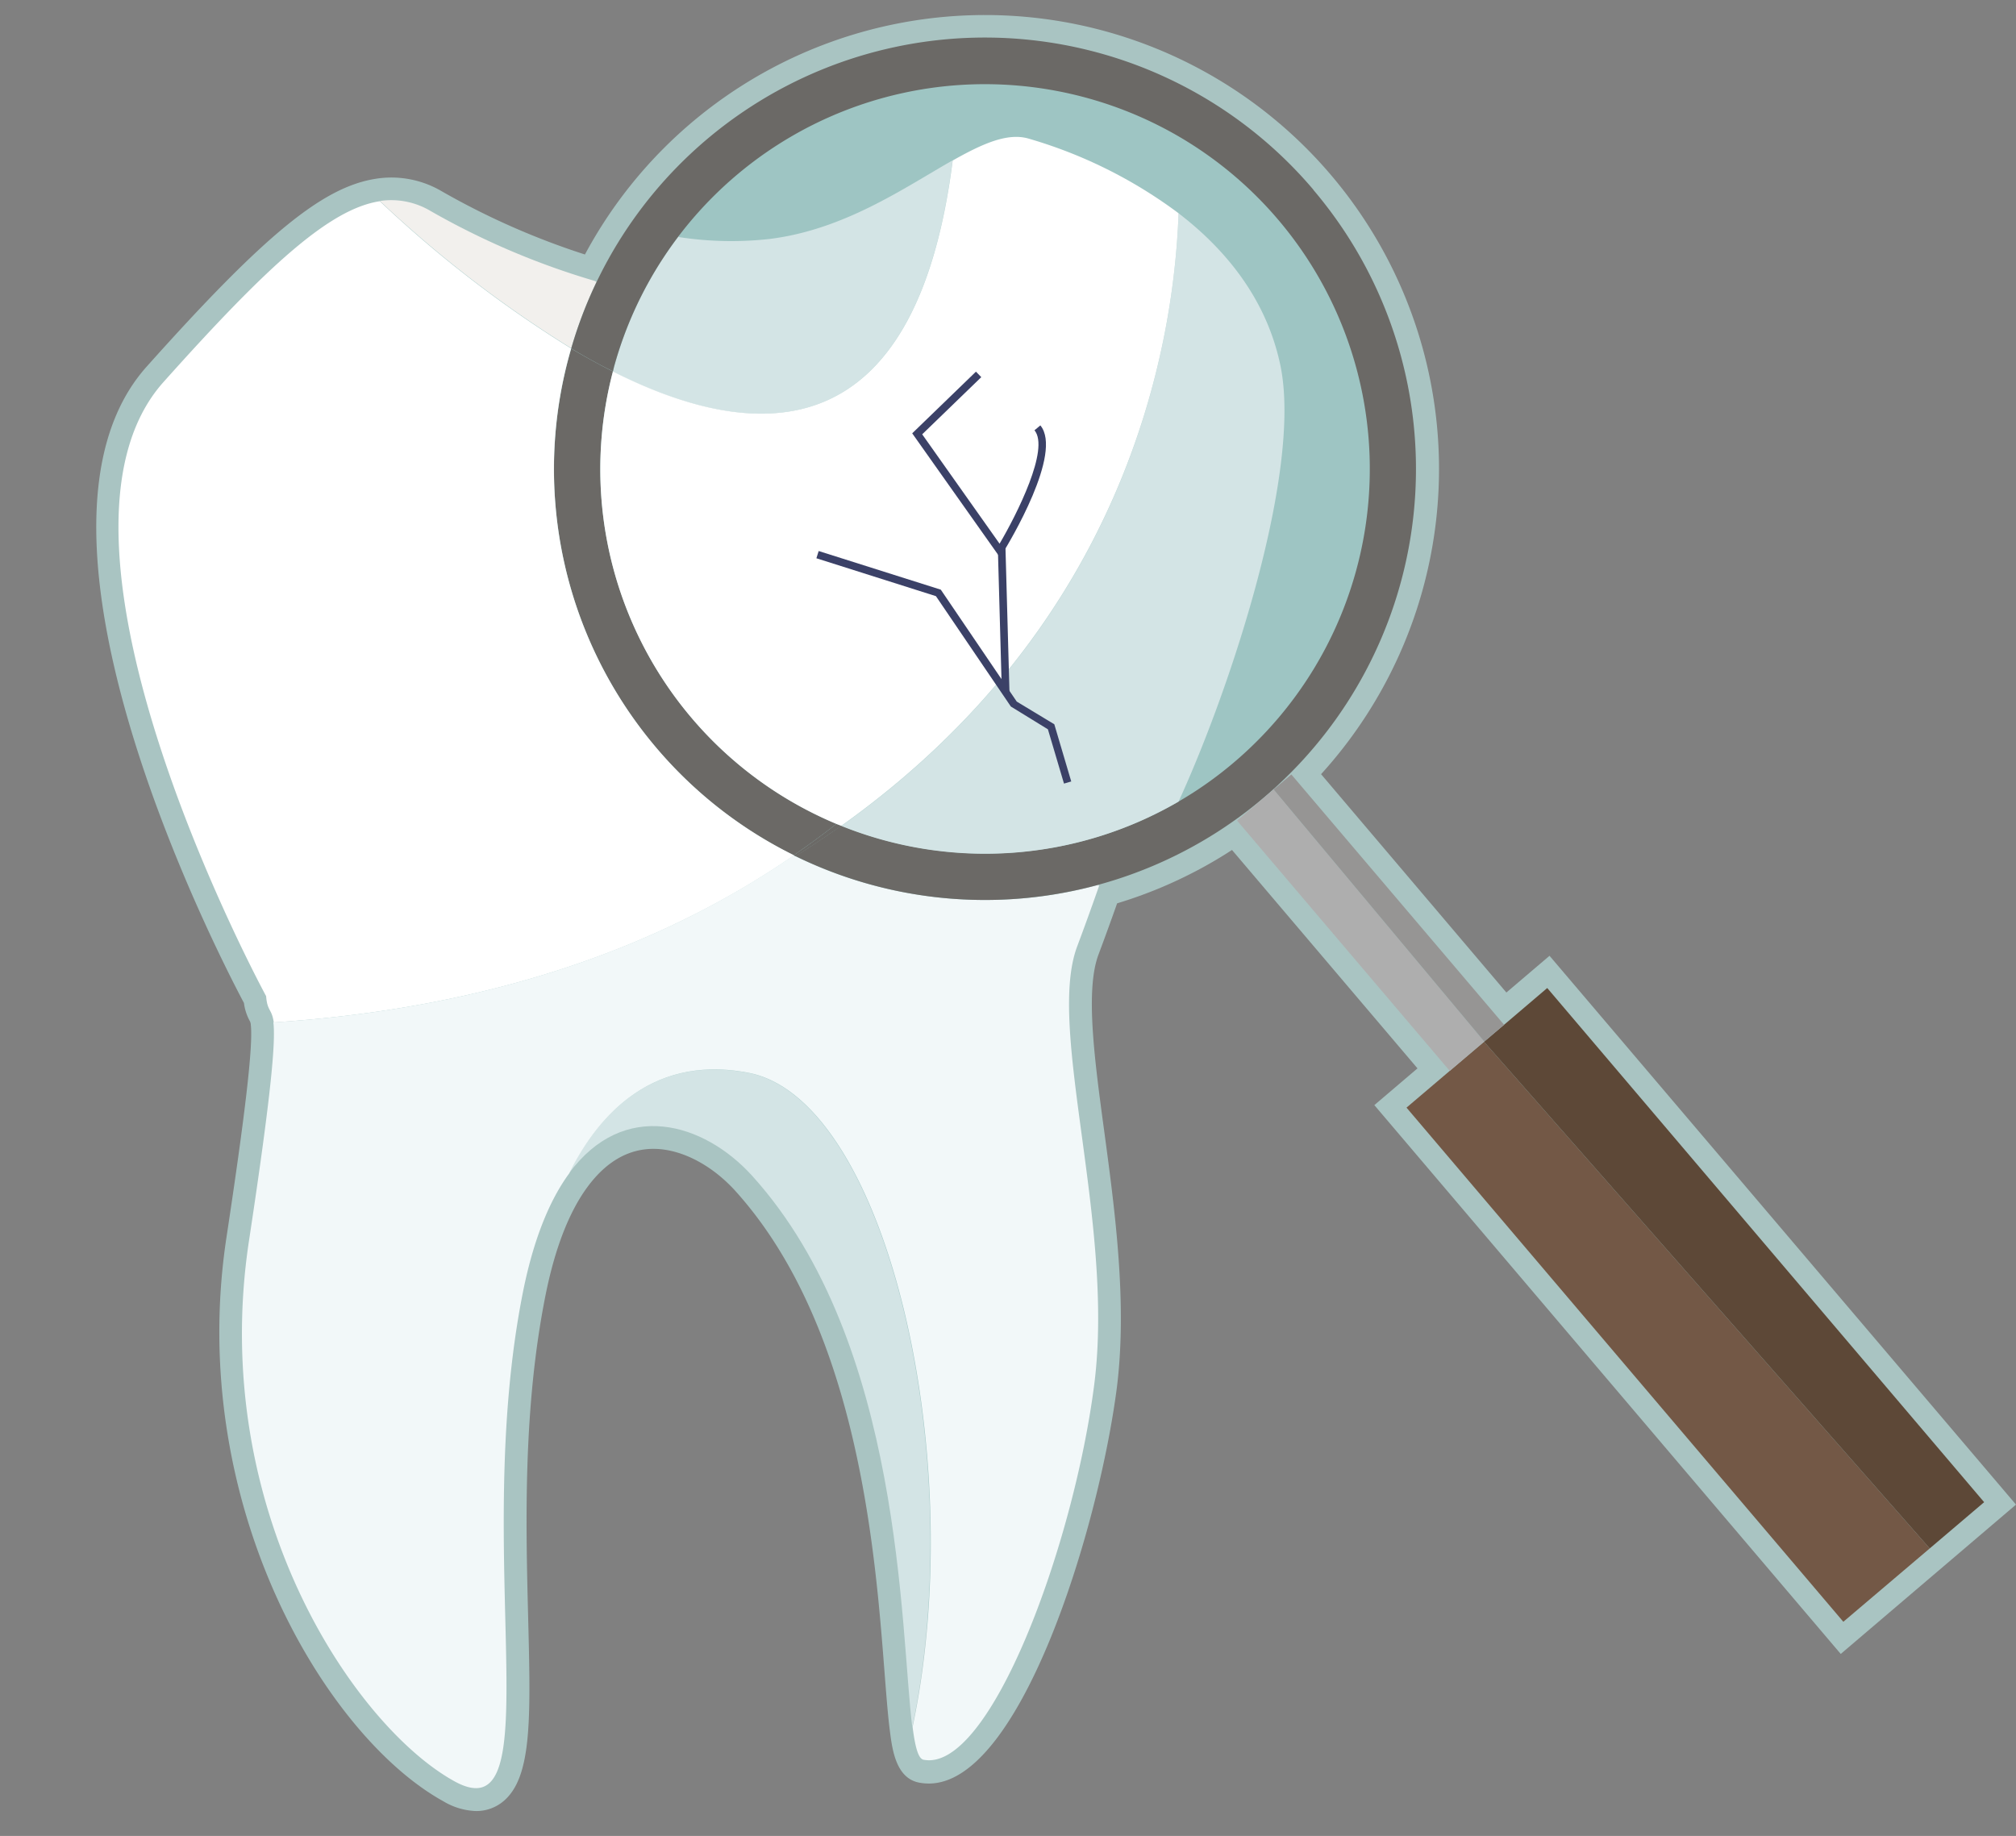 <svg xmlns="http://www.w3.org/2000/svg" viewBox="-12.6 -1.977 264.45 240.857"><rect x="-12.6" y="-1.977" width="264.45" height="240.857" fill="#808080" stroke="none"/><title>Depositphotos_125476116__03</title><g data-name="Layer 2"><g data-name="—ÎÓÈ_2"><path d="M159.71 22.94A56.57 56.57 0 0 0 65.65 35l-.26-.13a100.12 100.12 0 0 1-21.53-9.18 10.07 10.07 0 0 0-6.62-1.3c-6.49 1-14.53 8.23-28.38 23.73-18.86 21.13 13.45 80.59 13.45 80.59.15 2 .75 1.64 1 3.44.28 2.37-.14 8.49-3.2 28.65C14.68 196.25 34 224.52 47 231.7s2.12-29.64 9-64.18c1.4-7 3.52-12.08 6.05-15.54 7.22-9.86 17.73-6.72 24.07.28 19.82 21.91 19.4 59.63 21 72.32.33 2.61.74 4.17 1.44 4.3 8.71 1.69 19.7-28.16 22.39-49.25s-6.29-46.67-2.24-57.45c.69-1.84 1.69-4.56 2.86-7.9l-.05-.18a56.56 56.56 0 0 0 28.22-91.17z" fill="#9ec5c3"/><path d="M49.84 235.61a8.89 8.89 0 0 1-4.28-1.28c-15.35-8.47-33.78-38.9-28.45-74 2.48-16.34 3.5-25.19 3.19-27.85a1.2 1.2 0 0 0-.17-.58 6.69 6.69 0 0 1-.73-2.3c-3.42-6.43-32-61.89-12.78-83.46 15.55-17.4 23.17-23.63 30.17-24.68a13 13 0 0 1 8.53 1.64 98.72 98.72 0 0 0 18.81 8.31 59.55 59.55 0 1 1 91.05 73.51 59 59 0 0 1-21.24 11.61c-.79 2.24-1.61 4.49-2.44 6.71-1.76 4.68-.53 13.75.77 23.35 1.42 10.53 3 22.47 1.64 33.43-2.4 18.65-12.67 51.98-24.66 51.98a6.8 6.8 0 0 1-1.29-.12c-3.05-.59-3.53-4.37-3.84-6.87-.26-2-.46-4.68-.7-7.73-1.22-15.8-3.5-45.21-19.54-63-3.14-3.47-7.16-5.54-10.76-5.54-3.31 0-6.22 1.69-8.66 5s-4.31 8.17-5.53 14.35C56 182.87 56.37 198 56.68 210.17c.32 12.69.52 20.34-2.8 23.74a5.53 5.53 0 0 1-4.04 1.7zM38.75 27.31a7.21 7.21 0 0 0-1.07.08c-6 .9-15 9.75-26.59 22.76-14.3 16 5.16 61.1 13.86 77.12l.31.57v.64a1.34 1.34 0 0 0 .17.71 7 7 0 0 1 .78 2.6c.29 2.44.09 7.7-3.21 29.45-5.3 35.08 14 61.49 25.45 67.84a4.44 4.44 0 0 0 1.25.51c1.42-1.86 1.18-11.5 1-19.27-.32-12.46-.71-28 2.35-43.38 1.4-7 3.61-12.68 6.58-16.73 4.52-6.18 9.84-7.47 13.5-7.47 5.35 0 10.89 2.74 15.21 7.51 17.42 19.26 19.8 50 21.08 66.51.23 3 .43 5.54.67 7.45.07.57.14 1 .2 1.39 1.87-1.1 5.26-5 9.27-14.75a133.91 133.91 0 0 0 8.4-31.59c1.3-10.17-.26-21.7-1.63-31.87-1.46-10.82-2.73-20.17-.44-26.25.86-2.29 1.7-4.62 2.52-6.94l-.63-2.18 2.94-.8A53.55 53.55 0 1 0 82 18.74a53.14 53.14 0 0 0-13.6 17.59L67.06 39l-2.72-1.3a100.74 100.74 0 0 1-21.94-9.36 7.31 7.31 0 0 0-3.65-1.03z" fill="#a9c4c2"/><path fill="#9ec5c3" d="M190.36 127.64l-5.66 4.82-27.91-32.84-2.32 1.97-1.24 1.05-3.56 3.03 27.9 32.84-5.67 4.82 57.3 67.45 11.33-9.62 7.14-6.07-57.31-67.45z"/><path d="M228.86 215l-61.18-72 5.66-4.82-27.89-32.84 11.69-9.94L185 128.23l5.66-4.82 61.19 72zm-52.73-71.34l53.42 62.88 13.9-11.81L190 131.87l-5.66 4.82-27.91-32.84-2.53 2.15 27.9 32.84z" fill="#a9c4c2"/><path d="M73.52 96.16a56.37 56.37 0 0 0 18 14.06c1.94-1.34 3.81-2.71 5.6-4.12A50.44 50.44 0 0 1 67.8 46.76a97.41 97.41 0 0 1-5.47-3 56.51 56.51 0 0 0 11.19 52.4z" fill="#6b6966"/><path d="M112.36 19.06c-6.3 3.57-14.2 9.12-24.08 10.32a45.12 45.12 0 0 1-11.79-.25l-.1-.08A50 50 0 0 0 68 46c-.07.26-.13.53-.2.8 19.08 9.58 39.76 10.2 44.56-27.74z" fill="#d3e4e5"/><path d="M85.57 138.77C72.78 136.31 65.72 144.55 62 152c7.22-9.86 17.73-6.72 24.07.28 19.82 21.91 19.4 59.63 21 72.32 7.46-35.42-3.43-82.35-21.5-85.83z" fill="#d3e4e5"/><path d="M65.65 35l-.26-.13a100.12 100.12 0 0 1-21.53-9.18 10.07 10.07 0 0 0-6.62-1.3 155.71 155.71 0 0 0 25.1 19.32A56.26 56.26 0 0 1 65.65 35z" fill="#f2f0ed"/><path d="M73.52 96.16a56.51 56.51 0 0 1-11.2-52.42 155.71 155.71 0 0 1-25.1-19.32c-6.49 1-14.53 8.23-28.38 23.73-18.84 21.1 13.47 80.56 13.47 80.56.15 2 .75 1.64 1 3.44 29.5-1.93 51.64-10.45 68.25-21.92a56.37 56.37 0 0 1-18.04-14.07z" fill="#fff"/><path d="M91.51 110.23c-16.6 11.46-38.75 20-68.25 21.92.28 2.37-.14 8.49-3.2 28.65C14.68 196.25 34 224.52 47 231.7s2.12-29.64 9-64.18c1.4-7 3.52-12.08 6.05-15.54 3.69-7.43 10.75-15.68 23.54-13.22 18.08 3.48 29 50.41 21.52 85.82.33 2.61.74 4.17 1.44 4.3 8.71 1.69 19.7-28.16 22.39-49.25s-6.29-46.67-2.24-57.45c.69-1.84 1.69-4.56 2.86-7.9l-.05-.18a56.73 56.73 0 0 1-40-3.87z" fill="#f2f8f9"/><path d="M97.11 106.11c-1.79 1.41-3.66 2.78-5.6 4.12l.28.13q3.11-2 6-4z" fill="#6b6966"/><path d="M159.71 22.94a56.49 56.49 0 0 0-97.38 20.8c1.8 1.07 3.63 2.09 5.47 3 .07-.27.12-.53.2-.8a50.48 50.48 0 0 1 45.2-36.76v-.23.23a50.62 50.62 0 0 1 28.54 6.58c0-.28-.05-.43-.05-.43s0 .15.05.43A50.49 50.49 0 0 1 149.31 98a49.8 49.8 0 0 1-7.28 5.16 50.51 50.51 0 0 1-44.27 3.18q-2.86 2-6 4a56.54 56.54 0 0 0 67.92-87.41z" fill="#6b6966"/><path d="M155.34 45.88C153.49 37.13 148.06 30.65 142 26c-.63 17.68-6.87 53.77-44.23 80.38a50.51 50.51 0 0 0 44.23-3.2c6.78-14.76 16.28-43.45 13.34-57.3z" fill="#d3e4e5"/><path d="M142 26a61.4 61.4 0 0 0-19.73-9.81c-2.75-.77-6 .69-9.9 2.89C107.56 57 86.88 56.38 67.8 46.76a50.44 50.44 0 0 0 29.31 59.35c40.11-31.63 43.83-80.34 43.83-80.34s-3.73 48.71-43.83 80.34l.65.25C135.12 79.75 141.37 43.66 142 26z" fill="#fff"/><path d="M118.58 71.16l-11.52-16.29 8.36-8.09.7.72-7.75 7.5 10.15 14.35c2.27-3.86 6.6-12.44 4.58-14.88l.77-.64c3 3.61-4.08 15.36-4.9 16.69z" fill="#3b4167"/><path fill="#3b4167" d="M126.97 100.82l-2.11-7.12-4.86-2.99-9.83-14.48-15.68-4.97.3-.95 16.02 5.07 9.96 14.68 4.93 2.98 2.22 7.5-.95.28z"/><path fill="#3b4167" d="M118.292 69.863l1-.027.526 18.972-1 .028z"/><path fill="#735846" d="M177.57 138.51l-5.67 4.82 57.3 67.45 11.33-9.62-58.46-66.47-4.5 3.82z"/><path fill="#5d4837" d="M190.36 127.64l-5.66 4.82-2.63 2.23 58.46 66.47 7.14-6.07-57.31-67.45z"/><path fill="#aeaeae" d="M153.23 102.64l-3.56 3.03 27.9 32.84 4.53-3.85-27.63-33.07-1.24 1.05z"/><path fill="#969594" d="M156.79 99.62l-2.32 1.97 27.63 33.07 2.6-2.2-27.91-32.84z"/></g></g></svg>